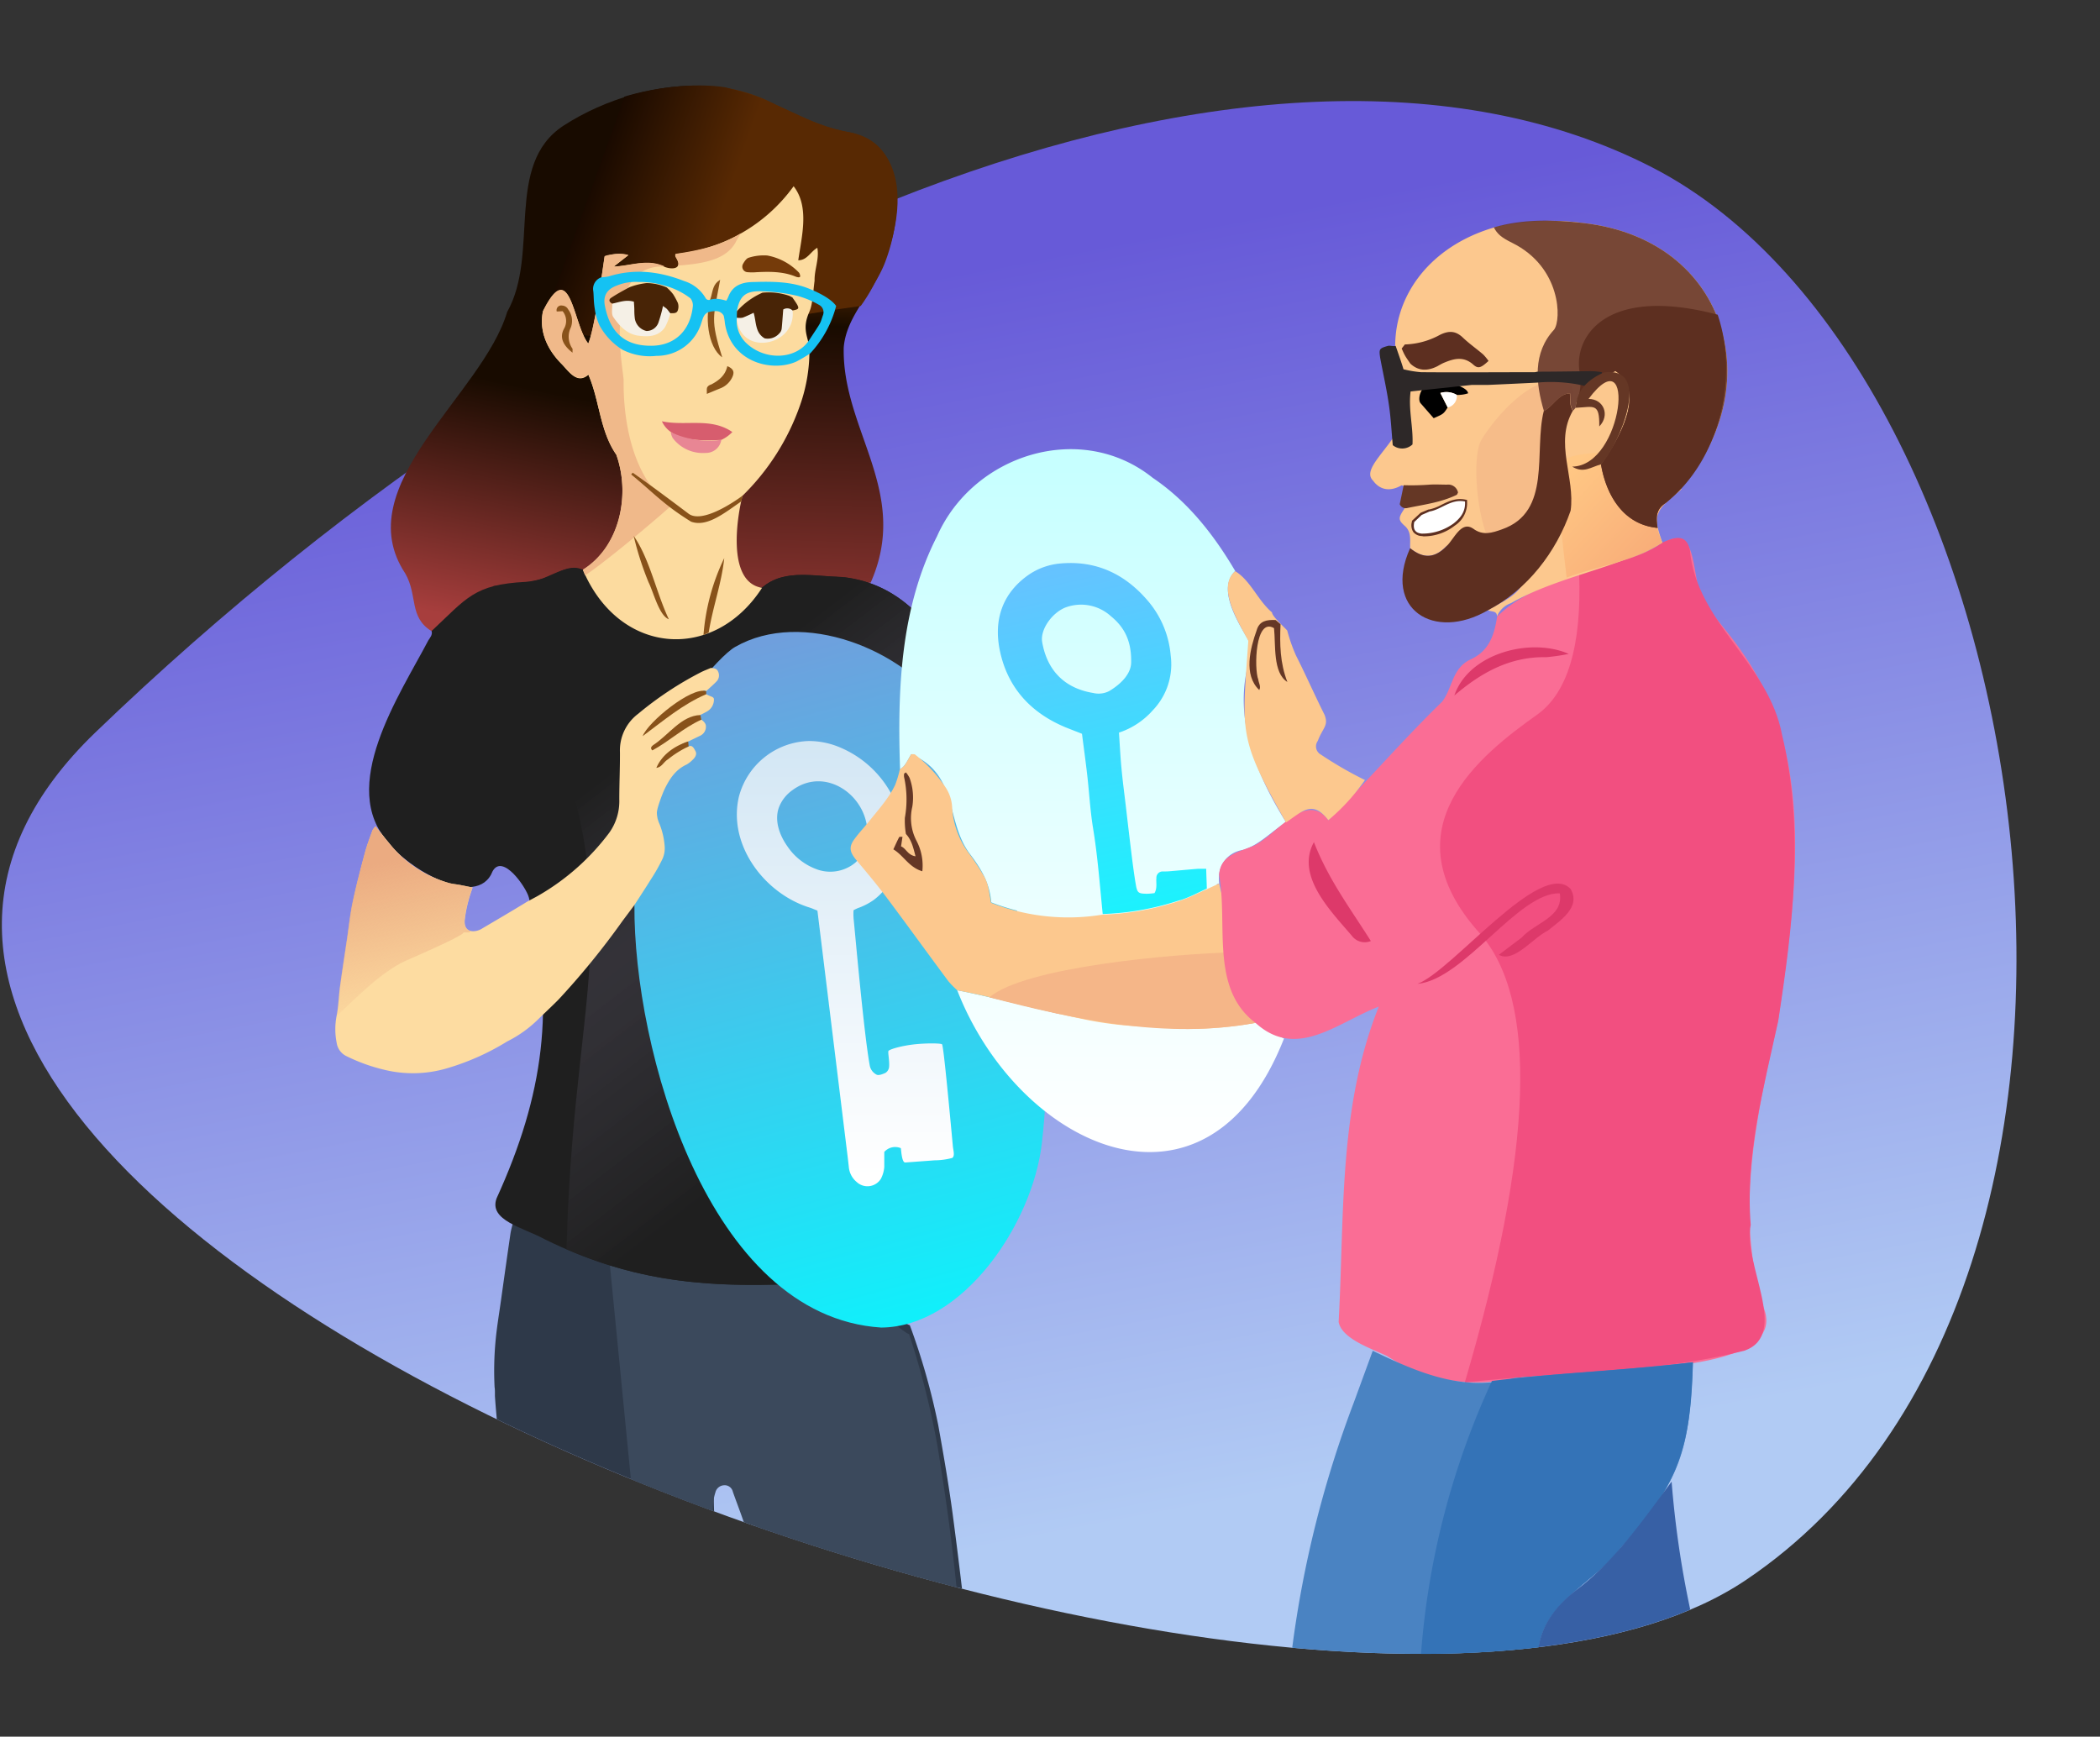 <svg id="Layer_1" data-name="Layer 1" xmlns="http://www.w3.org/2000/svg" viewBox="0 0 451 373"><rect x="0" y="0" width="451" height="373" fill="#333333" stroke="none"/><defs><linearGradient id="linear-gradient" x1="-455.53" y1="570.27" x2="-455.34" y2="569.5" gradientTransform="matrix(432.66 0 0 -333.51 197268.65 190257.1)" gradientUnits="userSpaceOnUse"><stop offset="0" stop-color="#675ad8"/><stop offset="1" stop-color="#b1cbf4"/></linearGradient><linearGradient id="linear-gradient-2" x1="135.28" y1="37.12" x2="114.81" y2="136.1" gradientUnits="userSpaceOnUse"><stop offset=".49" stop-color="#180b00"/><stop offset="1" stop-color="#a73e3d"/></linearGradient><linearGradient id="linear-gradient-3" x1="172.19" y1="39.88" x2="168.84" y2="147.05" gradientUnits="userSpaceOnUse"><stop offset=".17" stop-color="#582902"/><stop offset=".28" stop-color="#180b00"/><stop offset="1" stop-color="#a73e3d"/></linearGradient><linearGradient id="linear-gradient-4" x1="-450.98" y1="566.82" x2="-451.32" y2="566.9" gradientTransform="matrix(83.22 0 0 -54.18 37685.72 30755.74)" gradientUnits="userSpaceOnUse"><stop offset="0" stop-color="#582903"/><stop offset="1" stop-color="#1a0a00"/><stop offset="1" stop-color="#67390f" stop-opacity="0"/></linearGradient><linearGradient id="linear-gradient-5" x1="-452.32" y1="569.52" x2="-452.03" y2="568.97" gradientTransform="matrix(105.84 0 0 -153.93 48017.33 87821.71)" gradientUnits="userSpaceOnUse"><stop offset="0" stop-color="#1f1f1f"/><stop offset=".38" stop-color="#3b3941" stop-opacity=".76"/><stop offset="1" stop-color="#1f1f1f"/></linearGradient><linearGradient id="linear-gradient-6" x1="-451.43" y1="569.68" x2="-451.26" y2="568.61" gradientTransform="matrix(88.68 0 0 -149.57 40204.95 85342.9)" gradientUnits="userSpaceOnUse"><stop offset="0" stop-color="#6f9fdd"/><stop offset="1" stop-color="#0af5fd"/></linearGradient><linearGradient id="linear-gradient-7" x1="-446.71" y1="568.94" x2="-446.71" y2="567.94" gradientTransform="matrix(46.67 0 0 -95.64 21031.19 54570.35)" gradientUnits="userSpaceOnUse"><stop offset="0" stop-color="#d2e6f4"/><stop offset="1" stop-color="#fff"/></linearGradient><linearGradient id="linear-gradient-8" x1="-440.93" y1="566.02" x2="-440.81" y2="565.18" gradientTransform="matrix(29.22 0 0 -40.79 12966.94 23272.99)" gradientUnits="userSpaceOnUse"><stop offset="0" stop-color="#ebab81"/><stop offset="1" stop-color="#ebab81" stop-opacity="0"/></linearGradient><linearGradient id="linear-gradient-9" x1="-451" y1="569.7" x2="-451" y2="568.7" gradientTransform="matrix(83.08 0 0 -151.25 37702.16 86262.48)" gradientUnits="userSpaceOnUse"><stop offset="0" stop-color="#c5ffff"/><stop offset="1" stop-color="#fff"/></linearGradient><linearGradient id="linear-gradient-10" x1="-439.96" y1="563.48" x2="-439.05" y2="562.64" gradientTransform="matrix(26.91 0 0 -26.9 12173.18 15261.85)" gradientUnits="userSpaceOnUse"><stop offset="0" stop-color="#ffc784"/><stop offset="1" stop-color="#f6a575"/></linearGradient><linearGradient id="linear-gradient-11" x1="-446.41" y1="568.6" x2="-446.24" y2="567.31" gradientTransform="matrix(44.84 0 0 -75.37 20248.87 42961.1)" gradientUnits="userSpaceOnUse"><stop offset="0" stop-color="#6fb5ff"/><stop offset="1" stop-color="#0af5fd"/></linearGradient><style>.cls-15,.cls-18,.cls-19,.cls-23,.cls-32,.cls-34,.cls-35,.cls-39{fill-rule:evenodd}.cls-15{fill:#88521a}.cls-18{fill:#f5f0e6}.cls-19{fill:#482406}.cls-23{fill:#fcc88e}.cls-32{fill:#5d2f20}.cls-34{fill:#653725}.cls-35{fill:#dd396a}.cls-39{fill:#fff}</style></defs><path id="Path-54-Copy" d="M20.46 157.33C-89 262.73 280.81 402.78 375 339.32S438.86 79.1 354.8 35.94 129.93 51.92 20.46 157.33z" fill="url(#linear-gradient)" fill-rule="evenodd"/><path id="Combined-Shape" d="M110.16 262.73c.41.15 34.4.43 48.23 3.38 18.45 3.94 35.85 18.6 37 18.5a144.81 144.81 0 016.11 21.48c1.14 6.35 2.24 12.72 3.1 19.11q1.06 8 2 16a549.72 549.72 0 01-44.44-13.46c-.42-1.43-.84-2.85-1.27-4.27-.9-2.95-2.2-5.77-3.33-8.64a1.79 1.79 0 00-1.9-1.25 1.94 1.94 0 00-1.85 1.37 8.75 8.75 0 00-.54 2.65c0 2.33 0 4.66.09 7-16.13-5.93-31.84-12.57-46.66-19.77-.14-1.47-.29-3.2-.41-5v-.63c0-.42 0-.84-.07-1.26a69.58 69.58 0 01.23-10.18c.27-2.81.74-5.59 1.13-8.38.68-4.86 1.36-9.72 2.07-14.58a19.15 19.15 0 01.51-2.07z" fill="#2e3949" fill-rule="evenodd"/><path id="Combined-Shape-2" data-name="Combined-Shape" d="M152.52 264.73c2.13.31 4.07.67 5.71 1.06 18.44 4.41 35.83 20.84 37 20.73a176.75 176.75 0 016.11 24.07c1.14 7.11 2.24 14.24 3.09 21.4q.54 4.47 1 8.94c-15.29-4-30.65-8.67-45.69-14-.74-2.19-1.58-4.34-2.35-6.52a1.79 1.79 0 00-1.89-1.41 2 2 0 00-1.86 1.54 11.24 11.24 0 00-.53 3v1q-8.91-3.28-17.62-6.85l-4.49-45.8z" fill="#3b495c" fill-rule="evenodd"/><path d="M152.31 18.5c-10.67-.71-22.25 2.64-31.31 8.5-12.8 8.41-5 27.42-12.08 40-5.31 17.89-34.38 37.33-21.89 56.16 2.74 4.77.74 9.34 5.64 12.39 24.31-2.93 44.34-5.19 59.61-6.85z" fill="url(#linear-gradient-2)" fill-rule="evenodd"/><path d="M182.86 28.5c-6.33-1.1-9.66-3-16.23-6a34.32 34.32 0 00-14.32-4v110.2c22.84-2.48 35-3.59 34.68-3.57 8.61-19.47-6.17-32.7-5.79-50.48.56-7 6.55-12 8.94-18.47 3.46-9.1 5.05-25.08-7.28-27.68z" fill="url(#linear-gradient-3)" fill-rule="evenodd"/><path id="Combined-Shape-3" data-name="Combined-Shape" d="M155.67 18.74c11.77 2.69 16.87 8 27.19 9.76 16.24 4.67 9.27 27.25 2 37.21-27.71 3.76-59.3 12.65-75.57.61 4.29-8.25 2.91-22.09 4.88-29.78 4.31-14.47 28.92-19.74 41.5-17.8z" fill="url(#linear-gradient-4)" fill-rule="evenodd"/><path id="Path" d="M124.93 122.28l.27.1c.53 1.94 38.37 4 38.46 3.83 4.22-3.74 10-2.59 15.07-2.4 21.37.45 30.11 24.33 33.06 42.25-2.44-5.65-14.56 34.07-41.81 109.72-19.91.87-35.5-1-52.88-9.56-4.69-2.57-12.24-4.09-10.44-8.87 10.09-22.13 12.76-41.26 6.91-64.62-.59-2.2-5.62-9.47-7.77-5.62-3.37 8.57-18.8-1.07-22.28-6.06-11.08-12 2.29-31.74 8.48-43.53.38-.6.92-1.16.7-2 7.5-7 9.08-10 20.21-10.55 4.22.16 7.91-3.97 12.02-2.69z" fill="#1f1f1f" fill-rule="evenodd"/><path id="Combined-Shape-4" data-name="Combined-Shape" d="M124.93 122.28l.27.1c.49 1.91 37.68 4 38.46 3.83 5-4.26 11.83-2.32 17.75-2.22 19.82 2.56 27.42 24.92 30.38 42.07-2.44-5.65-14.56 34.07-41.81 109.72-17.84.71-32.37-.52-48.31-7.49 1.68-65.92 17.54-72.33-15.72-142.4 3.43-.48 7-.66 10.38-1.55 2.81-.68 5.67-3.34 8.6-2.06z" fill="url(#linear-gradient-5)" fill-rule="evenodd"/><path id="Path-2" data-name="Path" d="M189.25 285.13c-37.33-2.41-53.23-60-53-90.8 10.72-23.81.66-15.89 4-32.62 3.34-7.58 13.88-20.66 17.64-22.77 14.37-8.25 36.35.51 45 13.6 19.69 23.27 24.18 65.17 20.85 93.09-2.02 17.26-16.94 39.37-34.49 39.5z" fill="url(#linear-gradient-6)" fill-rule="evenodd"/><path id="path-9" d="M179.82 160.29a22.39 22.39 0 0111.9 10.78c3.42 7.18 2.59 17.33-4.2 22.31a14.51 14.51 0 01-2.84 1.5 7.79 7.79 0 00-1.37.62 12 12 0 000 1.61v.11c.21 1.74 2.18 24.55 3.49 31.69a2.78 2.78 0 001.44 1.89c.52.3 1.66-.26 1.94-.38a1.72 1.72 0 00.76-1.25c.12-1.27-.28-3.11-.14-3.43s2.28-1 5-1.37c2.86-.37 6.26-.32 6.51-.08s1 7.54 2.34 22c.08.79.47 2-.15 2.41a14.9 14.9 0 01-3.77.51l-6.36.47c-.73-.07-.83-2.78-.91-3.08a3.11 3.11 0 00-3.55.81v3.21a6.58 6.58 0 01-.73 2.56 3.39 3.39 0 01-5.19.69 4.69 4.69 0 01-1.67-3l-.23-2.05-6.54-53.24-.3-.12-.58-.24c-.29-.12-.58-.23-.87-.32-9.61-3-17.52-13.43-15.12-23.75a16 16 0 0115-12 17.14 17.14 0 016.14 1.14zm-9.68 9.45a8.05 8.05 0 00-2.89 3.76c-.95 2.77.15 5.86 1.84 8.25a12.91 12.91 0 006.68 5.08 8.42 8.42 0 008-1.62 8.58 8.58 0 002.52-6.14c.09-8.14-9.02-14.66-16.15-9.33z" fill="url(#linear-gradient-7)" fill-rule="evenodd"/><path id="Fill-12" d="M115.64 192.34a50.33 50.33 0 0015.2-13.48 11.67 11.67 0 002.16-7.19c0-3.37.16-6.73.14-10.1a9.82 9.82 0 013.91-8.26 73.07 73.07 0 0113.62-9c.65-.31 1.33-.57 2-.86.6.1 1.27.06 1.55.79a1.87 1.87 0 01-.23 2c-.72.78-1.54 1.46-2.32 2.19-1.36-.55-.1.78 0 .66.92.57 1.5.48 1.65 1a2.9 2.9 0 01-1.48 2.71 15.93 15.93 0 01-1.45.75l.21 1c.66.46 1 .93 1 1.4a2.12 2.12 0 01-1.1 2l-2.68 1.3c-3.34 1.13-.7 1.5.09 1.07s1.2.56 1.45 1c.38.7-.08 1.4-.65 1.91a5.8 5.8 0 01-1.3 1c-2.38 1.1-3.66 3.14-4.74 5.38-.31.65-1.63 4-1.6 5a6.15 6.15 0 00.58 2.39 15.71 15.71 0 011.07 4.47 5.69 5.69 0 01-.39 2.89 37.87 37.87 0 01-2.52 4.47c-1.14 1.85-2.34 3.65-3.51 5.48l-2.58 3.45A166.68 166.68 0 01120 214.63c-1.11 1.15-4.14 4-4.44 4.31a25.85 25.85 0 01-6.62 4.73 52.85 52.85 0 01-13.13 5.83 25.84 25.84 0 01-13.41.23 37.66 37.66 0 01-7.9-2.85 3.75 3.75 0 01-2.19-2.88 14.89 14.89 0 010-5.91c.4-2 .44-4.14.72-6.19.47-3.4 1-6.79 1.51-10.18.4-2.67.68-5.38 1.24-8 .75-3.53 1.67-7 2.61-10.51.44-1.66 1.06-3.27 1.64-4.88a3.26 3.26 0 01.63-.83c1 1.18 1.9 2.39 2.89 3.56a25.29 25.29 0 0012.91 8.6c.78.21 1.6.27 2.39.42l2.65.53c-.3.94-.66 1.88-.89 2.84a27 27 0 00-.81 4.25c-.12 1.85 1 2.66 2.78 2.16a3.71 3.71 0 001-.46c3.12-1.84 6.25-3.67 9.34-5.56.29-.21 2.08-1.12 2.72-1.5z" fill="#fddca1" fill-rule="evenodd"/><path id="Combined-Shape-5" data-name="Combined-Shape" d="M80.63 177.49c1 1.18 1.9 2.39 2.89 3.56a25.29 25.29 0 0012.91 8.6c.78.21 1.6.27 2.39.42l2.65.53c-.3.94-.66 1.88-.89 2.84a27 27 0 00-.81 4.25c-.09 1.28.44 2.07 1.36 2.26l-.31.32h-1.27q0 .66-12.1 5.94c-5.41 2.36-10.84 8-15.2 12.07v-.18c.4-2 .44-4.14.72-6.19.47-3.4 1-6.79 1.51-10.18.4-2.67.68-5.38 1.24-8 .75-3.53 1.67-7 2.61-10.51.44-1.66 1.06-3.27 1.64-4.88a3.26 3.26 0 01.66-.85z" fill="url(#linear-gradient-8)" fill-rule="evenodd"/><path id="Path-Copy-2" d="M170.44 40c3.46 4.44 1.72 10.8 1 15.9 1.92 0 2.62-1.85 4.09-2.68.46 2.38-.65 4.66-.59 7.07-.34 2.59-.41 5.07-1.11 6.65-1.53 3.42-.52 5 0 7.53a35.27 35.27 0 01-2 12.54 50.51 50.51 0 01-12.37 19.47c-.91 3.42-3.75 18.5 4.2 19.77-10.32 16-30.68 14.52-38.46-3.83 8-5 10.22-16.22 7.16-24.74-3.57-5.15-3.57-11.64-6-17.19-2.43 2.14-4.22-.74-5.75-2.3-3-3-4.89-6.93-4-11.29 5.94-11.94 6.44 2.88 9.73 6.94 1.33-3.07 2.84-14.41 2.85-14.2l.66-4.51a8.05 8.05 0 015.09-.31l-3.16 2.46c3.77-.14 7.21-1.76 11 .06 1.86.67 3.9.3 2.36-2.09-.1-.16-.23-.59 0-.7A35.47 35.47 0 00170.44 40z" fill="#fcdb9f" fill-rule="evenodd"/><path id="Combined-Shape-6" data-name="Combined-Shape" d="M132.52 54.52a6.23 6.23 0 012.43.26l-3.16 2.46c3.77-.14 7.2-1.76 11 0-13.36-.55-9.09 21.16-8.86 24.33-.1 8.74 1.81 21 10.11 27.15-4.73 4.22-14.41 12.24-18.37 14.85a9.74 9.74 0 01-.48-1.24c8-5 10.22-16.22 7.16-24.74-3.57-5.15-3.57-11.64-6-17.19-2.43 2.14-4.22-.74-5.75-2.3-3-3-4.89-6.93-4-11.29 5.94-11.94 6.44 2.88 9.73 6.94 1.33-3.07 2.84-14.41 2.85-14.2l.66-4.51c.21-.26 2.67-.55 2.68-.52zm25.65-2.83c-2.09 4.31-7.54 4.93-12.55 5.36.53-.85-.92-1.81-.47-2.54 4.89-.72 9.79-1.75 14-4.43a18.38 18.38 0 00-.98 1.61z" fill="#f0b98a" fill-rule="evenodd"/><path id="Path-3" data-name="Path" class="cls-15" d="M155.54 119.87c-.56 5.41-2.5 10.62-3.34 16l-1.12.52a46.1 46.1 0 014.46-16.52z"/><path id="Fill-40" d="M154.91 94.48c-4.21.21-10.78.4-12.76-4 5.13 1.1 10.45-.9 15.13 2.31a7.82 7.82 0 01-2.37 1.69z" fill="#d75d6e" fill-rule="evenodd"/><path id="Fill-42" d="M154.91 94.48a3.33 3.33 0 01-3.39 2.8 8.08 8.08 0 01-7.06-3.22 3.62 3.62 0 01-.41-1.24 19.44 19.44 0 0010.86 1.66z" fill="#e88694" fill-rule="evenodd"/><path id="Fill-78" class="cls-18" d="M138.44 63.59a11.2 11.2 0 015.32 2.08c.32.32-.07 1.33.21 1.6a13.57 13.57 0 01-1.15 3c-1.35 2-3.47 2.1-5.61 1.84-2.55-.3-4.16-2.09-5.49-4-.48-.69-.19-1.91-.24-2.89.79-.22 3.94-1.78 6.96-1.63z"/><path id="Path-4" data-name="Path" class="cls-18" d="M169.55 65.54a3.64 3.64 0 00.66 1.11c.91 7.69-11.4 10.15-12 1.51a2.93 2.93 0 002-.23.19.19 0 01.16-.24c.44-.21 2.22-1 2.7-1.19l2.23-1z"/><path id="Fill-62" class="cls-19" d="M144.58 63.22a17.26 17.26 0 011 1.85 2.49 2.49 0 010 1.55c-.24.78-1 .62-1.61.66-.26-.26-.47-.64-.76-.93s-.53-.36-.82-.65a30.21 30.21 0 01-.92 3.39 2.72 2.72 0 01-2.64 2 3.29 3.29 0 01-2.48-2.59 13.23 13.23 0 01-.12-1.89c0-.61-.06-1.22-.09-1.81-1.73-.52-3.18.13-4.66.41-.63-.31-.82-.85-.25-1.23 1.26-.84 2.6-1.56 3.94-2.28a14.43 14.43 0 013.71-.9 10.73 10.73 0 014.3.94 9.6 9.6 0 011.4 1.48z"/><path id="Fill-64" class="cls-19" d="M158.25 66.86a15.91 15.91 0 015.5-4 13.84 13.84 0 015.78.68l.72.39h-.05c.31.44.63.88.91 1.34.58 1 .45 1.17-.9 1.41a1.66 1.66 0 00-2-.21c-.12 1.51-.29 3.87-.35 4.22a1.67 1.67 0 01-.48.9 3.31 3.31 0 01-3.16 1.08c-2.08-1.2-1.77-3.51-2.37-5.5a25.21 25.21 0 01-2.37 1.06 4.1 4.1 0 01-1.3 0z"/><path id="Path-5" data-name="Path" class="cls-15" d="M147.8 159.24l.09 1.07a21.88 21.88 0 00-4.45 2.79c-.93.55-1.28 1.66-2.48 1.82 1.14-2.62 3.5-4.55 6.84-5.68z"/><path id="Path-6" data-name="Path" class="cls-15" d="M150.42 153.57l.21 1c-3.82 1.7-6.9 4.64-10.53 6.6-.53-.5-.19-.84.16-1.13 3.32-2.13 6.02-6.33 10.16-6.47z"/><path id="Path-7" data-name="Path" class="cls-15" d="M151.67 148.44v.66c-5.1 2.18-9.23 5.73-13.65 9 1.11-2.99 10.45-10.65 13.65-9.66z"/><path id="Path-8" data-name="Path" class="cls-15" d="M136.09 115.1c3.48 5 4.83 12.17 7.55 17.9-2.07-.74-3.33-5.9-4.35-7.93a66.13 66.13 0 01-3.2-9.97z"/><path id="Path-9-2" data-name="Path" class="cls-15" d="M135.88 101.52c4 2.8 8.14 5.9 12 8.81 2.88 2.16 9.74-2.48 11.64-3.91l-.34 1.28c-3.76 2.61-7.37 5.54-10.75 4.35-5.89-3.64-8-6.15-12.88-10.15a3.9 3.9 0 00.33-.38z"/><path id="Path-10" data-name="Path" class="cls-15" d="M156.2 78.64c1.41.59 1.49 1.32 1.15 2.18a4.71 4.71 0 01-2.74 2.62l-.81.33-2 .83a2.53 2.53 0 000-.28v-.4a1.83 1.83 0 01.07-.71 1.25 1.25 0 01.58-.52l.17-.09h.08c1.66-.87 3.06-1.93 3.5-3.96z"/><path id="Path-11" data-name="Path" class="cls-15" d="M154.66 60.09c-1.49 8.18-2.13 8.48.44 16.65-3.14-2.19-3.83-9-2.37-13.08.37-1.36.43-2.66 1.93-3.57z"/><path id="Path-12" data-name="Path" class="cls-15" d="M120.73 65.63a1.54 1.54 0 011.13.57l.08.12.15.24a4 4 0 01.51 3.76 4.47 4.47 0 00.36 4.59.58.58 0 010 .21v.63c-2.1-1.63-2.76-3.27-1.91-5l.06-.12a3.29 3.29 0 00-.28-3.79l-1.26.06a1 1 0 011.16-1.27z"/><path id="Fill-56" d="M171 59.46c-2.75-1.17-5.63-1.14-8.53-1a10.85 10.85 0 01-1.89 0 1.19 1.19 0 01-1-1.79c.29-.52.74-1.2 1.23-1.32a10.51 10.51 0 014-.47 12.66 12.66 0 016.79 3.68c.08.07.34.69.21.89s-.66.06-.81.01z" fill="#753b0a" fill-rule="evenodd"/><path id="Fill-30" d="M137.18 60.57a10.45 10.45 0 00-4.65.74c-2.16.78-3.07 2.18-2.61 4.43 1 5.08 3.74 8.56 9.92 8.52 5.06 0 8.4-3.23 8.95-8.44a2.39 2.39 0 00-.5-1.74 15.92 15.92 0 00-5.46-2.71 17.75 17.75 0 00-5.65-.8zm26.81 2c-3.8-.21-5.14.88-5.74 4.29v1.3a6.63 6.63 0 002.1 5.6c4.05 3.77 10.69 3.47 13.43-.71s2.27-3.34 2.92-5.24a1.79 1.79 0 00-.82-2.34 19.43 19.43 0 00-4.62-1.92 37.66 37.66 0 00-7.26-.98zm-8 2a5.19 5.19 0 00.49-1c1-2.41 3.1-3 5.49-3 4.06-.12 8.12-.11 12 1.52.24.1 4.3 1.69 5.6 3.63A23.61 23.61 0 01174 75.9a31.73 31.73 0 01-3 1.77c-5.16 2.3-14 .2-15.32-8.25a12.11 12.11 0 00-.25-1.6 1.86 1.86 0 00-1.62-1 5.65 5.65 0 00-1.78.26c-.93.45-1.09 1.37-1.39 2.22a10 10 0 01-9.64 7.13 12.93 12.93 0 01-7.36-1.34 14.15 14.15 0 01-4.9-5.22 12.61 12.61 0 01-1-3.51c-.27-1.56-.21-2.88-.32-3.8a2.64 2.64 0 011.72-3 9.45 9.45 0 001.61-.2c5.51-1.72 10.87-1.08 16.17 1a8.1 8.1 0 014.58 3.6.8.8 0 001.13.36 5.42 5.42 0 011.54-.13 11.08 11.08 0 011.83.4z" fill="#15c2f3" fill-rule="evenodd"/><path id="Combined-Shape-7" data-name="Combined-Shape" d="M247.58 102.64c7.56 5.1 13.13 12.25 17.7 20-4.22 4.11 1.14 11.79 3.5 16l-.4 2.87c-3.7 12.43 1.2 24.44 7.81 35.1-3.07 1.91-5.71 4.87-9.21 5.92-3.56.58-5.59 3.55-5.16 7.19l-.51.22 6.06 30.06 2.29-.35 6.09 3.41c-16.62 42.31-57 23.46-70.18-10.38 7.42 1.46 14.72 3.45 22.08 5.12l-9.28-22.24a46.73 46.73 0 01-5.49-1.76c-.32-4.15-2.2-7.29-4.64-10.47-5.28-7.16-2.35-17-12.55-21.33-.65 1-1.2 2.53-2.39 3.23-.58-17 .06-34.63 7.94-50.05 7.76-17.57 30.89-24.94 46.34-12.54z" fill="url(#linear-gradient-9)" fill-rule="evenodd"/><path id="Path-13" data-name="Path" class="cls-23" d="M261.82 189.75c.67 2.74 6.8 28.92 7.83 29.94A83.33 83.33 0 01255 221c-2.72 0-5.43-.43-8.15-.48a75.87 75.87 0 01-14-1.59c-7.1-1.46-14.12-3.3-21.18-4.95-2-.48-4.07-.87-6.1-1.3a19.09 19.09 0 01-1.89-1.93c-4.47-6-8.87-12.12-13.37-18.12-2.06-2.75-4.28-5.38-6.48-8-1.42-1.72-1.55-2.85-.21-4.57 1-1.36 2.23-2.62 3.3-4 1.93-2.4 4-4.7 5.34-7.51a24.9 24.9 0 001-3.34 4.52 4.52 0 001-.82c.55-.81 1-1.68 1.43-2.41.45 0 .68 0 .79.05A30.72 30.72 0 01203 169a8.45 8.45 0 011.48 4.34 18.27 18.27 0 003.72 10.08 53.33 53.33 0 013 4.55 8.2 8.2 0 01.94 2.22c.29 1.13.44 2.3.7 3.7a45.28 45.28 0 0023.94 2.55 58.27 58.27 0 0016.65-3c1.95-.63 3.79-1.6 5.67-2.42z"/><path id="Combined-Shape-8" data-name="Combined-Shape" d="M269.65 219.69c-19.19 3.55-38.57-.65-57.16-5.48 7.39-6.45 39.07-9.37 52.9-9.68 1.81 7.3 3.73 14.63 4.26 15.16z" fill="#f5b688" fill-rule="evenodd"/><path id="Fill-4" d="M358.26 116.08c7.52-3.34 4.24 12.12 9.18 15.3 2.29 2.93 4.73 5.77 6.81 8.85 16.15 22.91 11.28 53 7.64 79-4.63 20.1-9.53 41.51-3.08 61.76 6.22 16.12-43.88 12.29-53.63 15a35.48 35.48 0 01-27.32-4.76c-3.18-1.54-9.72-3.65-10.37-7.32 1.26-22.92-.07-45.94 8.62-67.71-8.85 3.38-17.62 11.55-26.46 3.5-9.82-7.37-5.89-21.18-7.84-31.82.32-4.29 4.18-4.83 7.37-6.21 5-2.26 11.24-12 16.1-5.51 8.2-8.17 16-17.26 24.44-25.46 2.24-2.92 2.08-7.05 5.95-9 4.07-1.8 5.21-5.12 5.86-9.27 9.47-9.37 25.59-9.54 36.73-16.35z" fill="#fa6d95" fill-rule="evenodd"/><path id="Combined-Shape-9" data-name="Combined-Shape" d="M362.93 118.15c1.38 15.53 16.94 24.36 19.79 39.69 4.86 20.17 2.3 41.19-.83 61.42-3.13 14.51-7.11 28.83-5.9 43.81-1.79 8.37 8.45 23.43-1.27 27-19.58 5-40.14 4.59-60.14 6.86q22.16-75.3 3.1-96.61c-20-22.34.4-38.26 12.4-46.8q9.87-7 9.07-30.21c5.78-2.47 12.79-3 17.86-6.79 2.63-1.15 5.16-1.98 5.92 1.63z" fill="#f24f80" fill-rule="evenodd"/><path id="Combined-Shape-10" data-name="Combined-Shape" d="M294.8 290.12c9.7 4.63 19.37 8.92 30.38 5.85 12.79-1.14 25.62-1.88 38.39-3.39-.7 19-2.58 25.46-15.44 39.77-5.57 7.6-16.13 11.32-17.68 21.44-15.86 1.91-33.81 1.85-52.93.11a232.89 232.89 0 0113.23-52.68l4.06-11.09z" fill="#4a83c2" fill-rule="evenodd"/><path id="Combined-Shape-11" data-name="Combined-Shape" d="M363.57 292.58c-.42 18.05-3.05 26.38-15.44 39.77-5.56 7.59-16.13 11.32-17.68 21.44a213.36 213.36 0 01-25.27 1.43 170.15 170.15 0 0115.23-58.62c14.33-1.79 28.81-2.25 43.16-4.02z" fill="#3473b7" fill-rule="evenodd"/><path id="Combined-Shape-12" data-name="Combined-Shape" class="cls-23" d="M340 47.89c33.2 3.8 40.63 39.11 17.77 60.11-3.3 2-1.69 5.65-.76 8.54-10 5.62-22.31 7.21-32.51 13a5 5 0 00-3 2.86c0-1.3-1.18-.94-1.94-1.34 4-2.44 8.44-3.74 8.22-9.59-4.77-.83-17.25-4.58-17.11-4.22-2.55 2.67-5 2.79-7.82.48-.07-1.74.33-3.46-1.16-4.78s-1.37-1.75-.07-3.71.94-4.77-.63-5c-2.28 1.32-4.54 1.15-6.1-1-3.22-3.08 7.12-8.93 7.46-17.12-7.54-16.27 1.25-32.21 18.48-37.25a52.8 52.8 0 0119.17-.98z"/><path id="Path-63" d="M318.08 94.61c2.77-4.79 12-15.77 18.82-12.11 3 1.6-1.48 7-2.77 13.88-1.68 9-1.33 20-6.64 23.49-9.41 6.13-12.18-20.47-9.41-25.26z" fill="#f6bc89" fill-rule="evenodd"/><path id="Combined-Shape-13" data-name="Combined-Shape" d="M352.44 97.31l8.71 7.76c-4.64 3.86-6.92 5.18-4.14 11.47-5.82 4-13.91 5-20.56 7.51-.82-6.68-2.3-20.43-2.2-23.14q0-4.53 18.19-3.6z" fill="url(#linear-gradient-10)" fill-rule="evenodd"/><path id="Combined-Shape-14" data-name="Combined-Shape" d="M340 47.89c33.2 3.8 40.63 39.11 17.77 60.11-2.17 1.36-2.16 3.13-1.78 5.38-7.29-.67-11-6.9-12.16-13.62 3.59-5 9.91-15.58 3.09-20.08l-6.84 3.6c-.6 1.41-1.72 2.63-1.69 4.3l-.57.65c-.73-1.2-.54-2.25-.63-3.76-2.56.15-3.47 2.74-5.61 3.82-1.79-6-2.44-12.53 2.18-17.49 1.6-2.11 1.56-13.42-9-18.64-2.36-1.16-3.23-1.95-3.94-3.32 6.24-1.84 12.82-1.66 19.18-.95z" fill="#69392d" fill-opacity=".9" fill-rule="evenodd"/><path id="Combined-Shape-15" data-name="Combined-Shape" class="cls-32" d="M339.34 80.41c-1.7-7.49 4.91-19.33 29.55-12.82 4.6 13.61.34 31.37-11.12 40.41-2.17 1.37-2.16 3.13-1.78 5.38-7.29-.67-11-6.9-12.16-13.62 3.59-5 9.91-15.58 3.09-20.08l-6.84 3.6c-.35.83-.89 1.6-1.26 2.42a11.46 11.46 0 00.52-5.29z"/><path id="Combined-Shape-16" data-name="Combined-Shape" d="M359 318.22a210.09 210.09 0 004 27.49c-9.35 3.95-20.35 6.6-32.59 8.07.87-5.46 4.35-9.43 8.6-12.65 8.09-6.24 13.99-14.87 19.99-22.91z" fill="#3760a5" fill-rule="evenodd"/><path id="Fill-22" class="cls-32" d="M310.7 117.26c1.55-1.44 3.11-5.5 5.67-3.73 2.11 1.59 4.11.9 6.17.17 10.81-3.75 6.83-16.75 9-25.41 2.14-1.08 3.05-3.67 5.61-3.82.09 1.5-.1 2.56.63 3.76-4 6.93.55 14.34-.47 21.45-3.08 8.91-9.32 17-17.76 21.39-11.58 6.72-22.62-.23-16.71-13.33 2.85 2.31 5.31 2.19 7.86-.48z"/><path id="Path-14" data-name="Path" class="cls-23" d="M265.28 122.68c3.3 2 4.86 6.3 7.91 8.86-.05.81 3 3.52 3.26 3.89a35.36 35.36 0 001.9 5.4c2.12 4.19 4 8.48 6.11 12.69.93 2.37-.39 2.77-1.45 5.61a2 2 0 00.67 2.94 82.57 82.57 0 009.45 5.46 43.23 43.23 0 01-7.85 8.62c-3.4-4.36-5.44-2-9.09.49-10.29-18.26-9.49-18.89-8.1-39-1.95-3.79-6.94-11.49-2.81-14.96z"/><path id="Fill-30-2" data-name="Fill-30" class="cls-32" d="M301.77 76.41c-.28-.49-.5-1-.74-1.56l.68-.87a16.58 16.58 0 007.53-2.06c1.87-.92 3.35-.91 4.91.57 1.37 1.31 2.94 2.41 4.38 3.64a11 11 0 011.15 1.39c-1.62 1.48-2.21 1.75-3.28.79-2.08-1.85-4.15-1.3-6.31-.39-.5.21-1 .52-1.44.76-2 1-4 1.08-5.77-.59-.37-.56-.77-1.09-1.11-1.68z"/><path id="Fill-34" class="cls-34" d="M307 104.09c1.26-.08 2.53 0 3.79 0a2.13 2.13 0 012.34 1.7c-.13.21-.18.44-.31.5-3.37 1.64-7.06 2.08-10.67 2.84a1.38 1.38 0 01-1.54-.84c.27-1.28.54-2.57.85-4.08a52 52 0 005.54-.12z"/><path id="Fill-36" class="cls-34" d="M269.89 135.35c.58-2 2.15-2.27 4.07-2.18l1.05.89c-.19 4.27-.11 8.37 1.47 12.41-3.16-1.95-2.48-8-2.87-11.56-4.05-2.4-4.3 8.7-3.38 11.05.1.77.63 1.51.21 2.24-3.44-3.26-1.95-8.92-.55-12.85z"/><path id="Fill-38" class="cls-35" d="M326.82 201.35c2.83-3.18 9-4.35 8.17-9.48-8.87-.33-20.52 18.52-30.57 19.44 7.45-2.76 26.51-27 32.87-20.4 2.32 3.93-2.23 6.81-4.92 9-3 1.37-7.22 7-10.47 5.16 1.77-1.37 3.36-2.52 4.92-3.72z"/><path id="Fill-40-2" data-name="Fill-40" class="cls-35" d="M290.34 201c-4.47-5.26-12.16-12.87-8.16-20.12 3.21 8.14 7.6 13.91 12.23 21.23a3.44 3.44 0 01-4.07-1.11z"/><path id="Fill-42-2" data-name="Fill-42" class="cls-35" d="M332.07 141.15c-7.84-.16-14.06 3.38-19.73 8.23 3.1-9.14 16.45-12.52 24.56-8.94a42.16 42.16 0 01-4.83.71z"/><path id="Fill-44" d="M238.54 132.31a9.53 9.53 0 00-9.43-1.94c-3 1-5.77 4.76-5.29 7.53 1.06 6.09 4.8 9.92 10.93 10.93a5 5 0 003.46-.4c2.81-1.69 4.77-3.91 4.72-6.29.07-4.79-1.67-7.61-4.39-9.83zm14.93 61a58.27 58.27 0 01-16.65 3c-.62-6.13-1.06-12.27-2.06-18.36-.62-3.75-.82-7.57-1.25-11.35-.34-3-.75-5.92-1.14-9l-3.11-1.22c-7.83-3.12-13-8.73-14.6-17-1.2-6.28.59-11.91 6.13-15.84a14.22 14.22 0 017.09-2.53c7.55-.64 13.68 2.27 18.54 7.92a20.7 20.7 0 015 11.87 14.26 14.26 0 01-3.86 11.77 16.71 16.71 0 01-7.25 4.78c.18 2.62.3 5.14.54 7.65.25 2.71.61 5.4.93 8.1.44 3.78.88 7.56 1.35 11.34.23 1.79.47 3.59.77 5.38.34 2 .53 2.1 2.44 2.14a14.61 14.61 0 001.6-.14c.64-1.09.31-2.21.41-3.27a1.33 1.33 0 011.37-1.38c.54 0 1.09 0 1.63-.06 2-.17 4-.36 6-.52h1.69c.05 1.56.1 2.9.14 4.25-1.92.91-3.76 1.88-5.71 2.51z" fill-opacity=".95" fill="url(#linear-gradient-11)" fill-rule="evenodd"/><path id="Path-15" data-name="Path" class="cls-34" d="M194.33 175.64a22.14 22.14 0 00-.15-8.66 2 2 0 010-.8c0-.06.12-.1.37-.29a5.7 5.7 0 01.8 1.2 12.37 12.37 0 01.58 6.18 10.55 10.55 0 00.92 7.35 11.41 11.41 0 011.23 6.51c-2.91-.87-4-3.38-6.22-4.71.47-1 .83-1.84 1.25-2.62.07-.12.46-.06.71-.08-.09.61-.18 1.22-.31 2.06 1.09.43 1.41 1.88 3.11 2.13-.49-1.89-.85-3.5-2.06-4.79a16.51 16.51 0 01-.23-3.48z"/><path d="M312.87 84.82a7.17 7.17 0 002.43-.35c-.19-1.13-2.36-1.61-2.43-1.92-1.65.18-4.25-.17-5.9 0s-2.71 3.12-1.86 4.08l2.79 3.19c2.11-.92 2.11-.92 3-2.3l-1.58-3.12a4.4 4.4 0 013.55.42z" fill-rule="evenodd"/><path d="M305.35 115.13h-.05a2.42 2.42 0 01-1.78-.87 2.71 2.71 0 01-.28-2.26v-.15l1.85-1.71 1.68-.71h.12a9.64 9.64 0 002.67-1c1.53-.76 3.11-1.54 5.13-1.13l.38.08v.38a5.76 5.76 0 01-2.62 5.12 10.76 10.76 0 01-6.74 2.31zm0-1h.36a9.67 9.67 0 006.14-2.1 4.89 4.89 0 002.25-3.87 7.19 7.19 0 00-4.09 1.1 11 11 0 01-2.9 1.11l-1.55.65-1.4 1.34a1.71 1.71 0 00.14 1.31 1.4 1.4 0 001.08.46z" fill="#5d2f20" id="Fill-54-Copy"/><path id="Fill-54" class="cls-39" d="M303.73 112.11l1.59-1.51 1.69-.74c2.55-.42 4.6-2.76 7.62-2.15.14 2.22-1 3.55-2.43 4.7a11.42 11.42 0 01-6.84 2.2c-1.6-.14-1.92-1.12-1.63-2.5z"/><path id="Fill-58" class="cls-39" d="M309.34 84.4a4.4 4.4 0 013.53.42 2.52 2.52 0 01-1.95 2.7z"/><path id="Fill-28" d="M301.41 79.31a23.85 23.85 0 003.78.63c8.13.07 16.27 0 24.41 0a2.64 2.64 0 00.53-.11c2.94 0 8.15-.07 11.1-.11a14.62 14.62 0 012.66.2c.95.17-2.48 3.27-3 3.09a32 32 0 00-10.79-.83c-3.5.17-7 .34-10.5.49h-3.51l-9.92 1.06-3.23.35c-.49 4 .59 7.61.41 11.37a3.22 3.22 0 01-4.24.16c-.26-2.87-.4-5.77-.82-8.62-.46-3.22-1.17-6.4-1.78-9.59-.05-.27-.1-.53-.14-.8-.22-1.67-.1-1.8 1.74-2.32.33-.1 1.3.16 1.62 0 .14.41 1.48 4.19 1.68 5.03z" fill="#2d2828" fill-rule="evenodd"/><path id="Fill-48" class="cls-34" d="M344.41 80c10.71-1.53 3.2 15.77-.58 19.74-2.16.55-3.71 2-6.18.48 11.06-.14 13.85-28.38 3.51-14.54 3.27 0 4.66 3.51 2.3 5.91.08-5.13-1.1-4.2-5.07-4 .2-3.97 2.87-6.15 6.02-7.59z"/></svg>